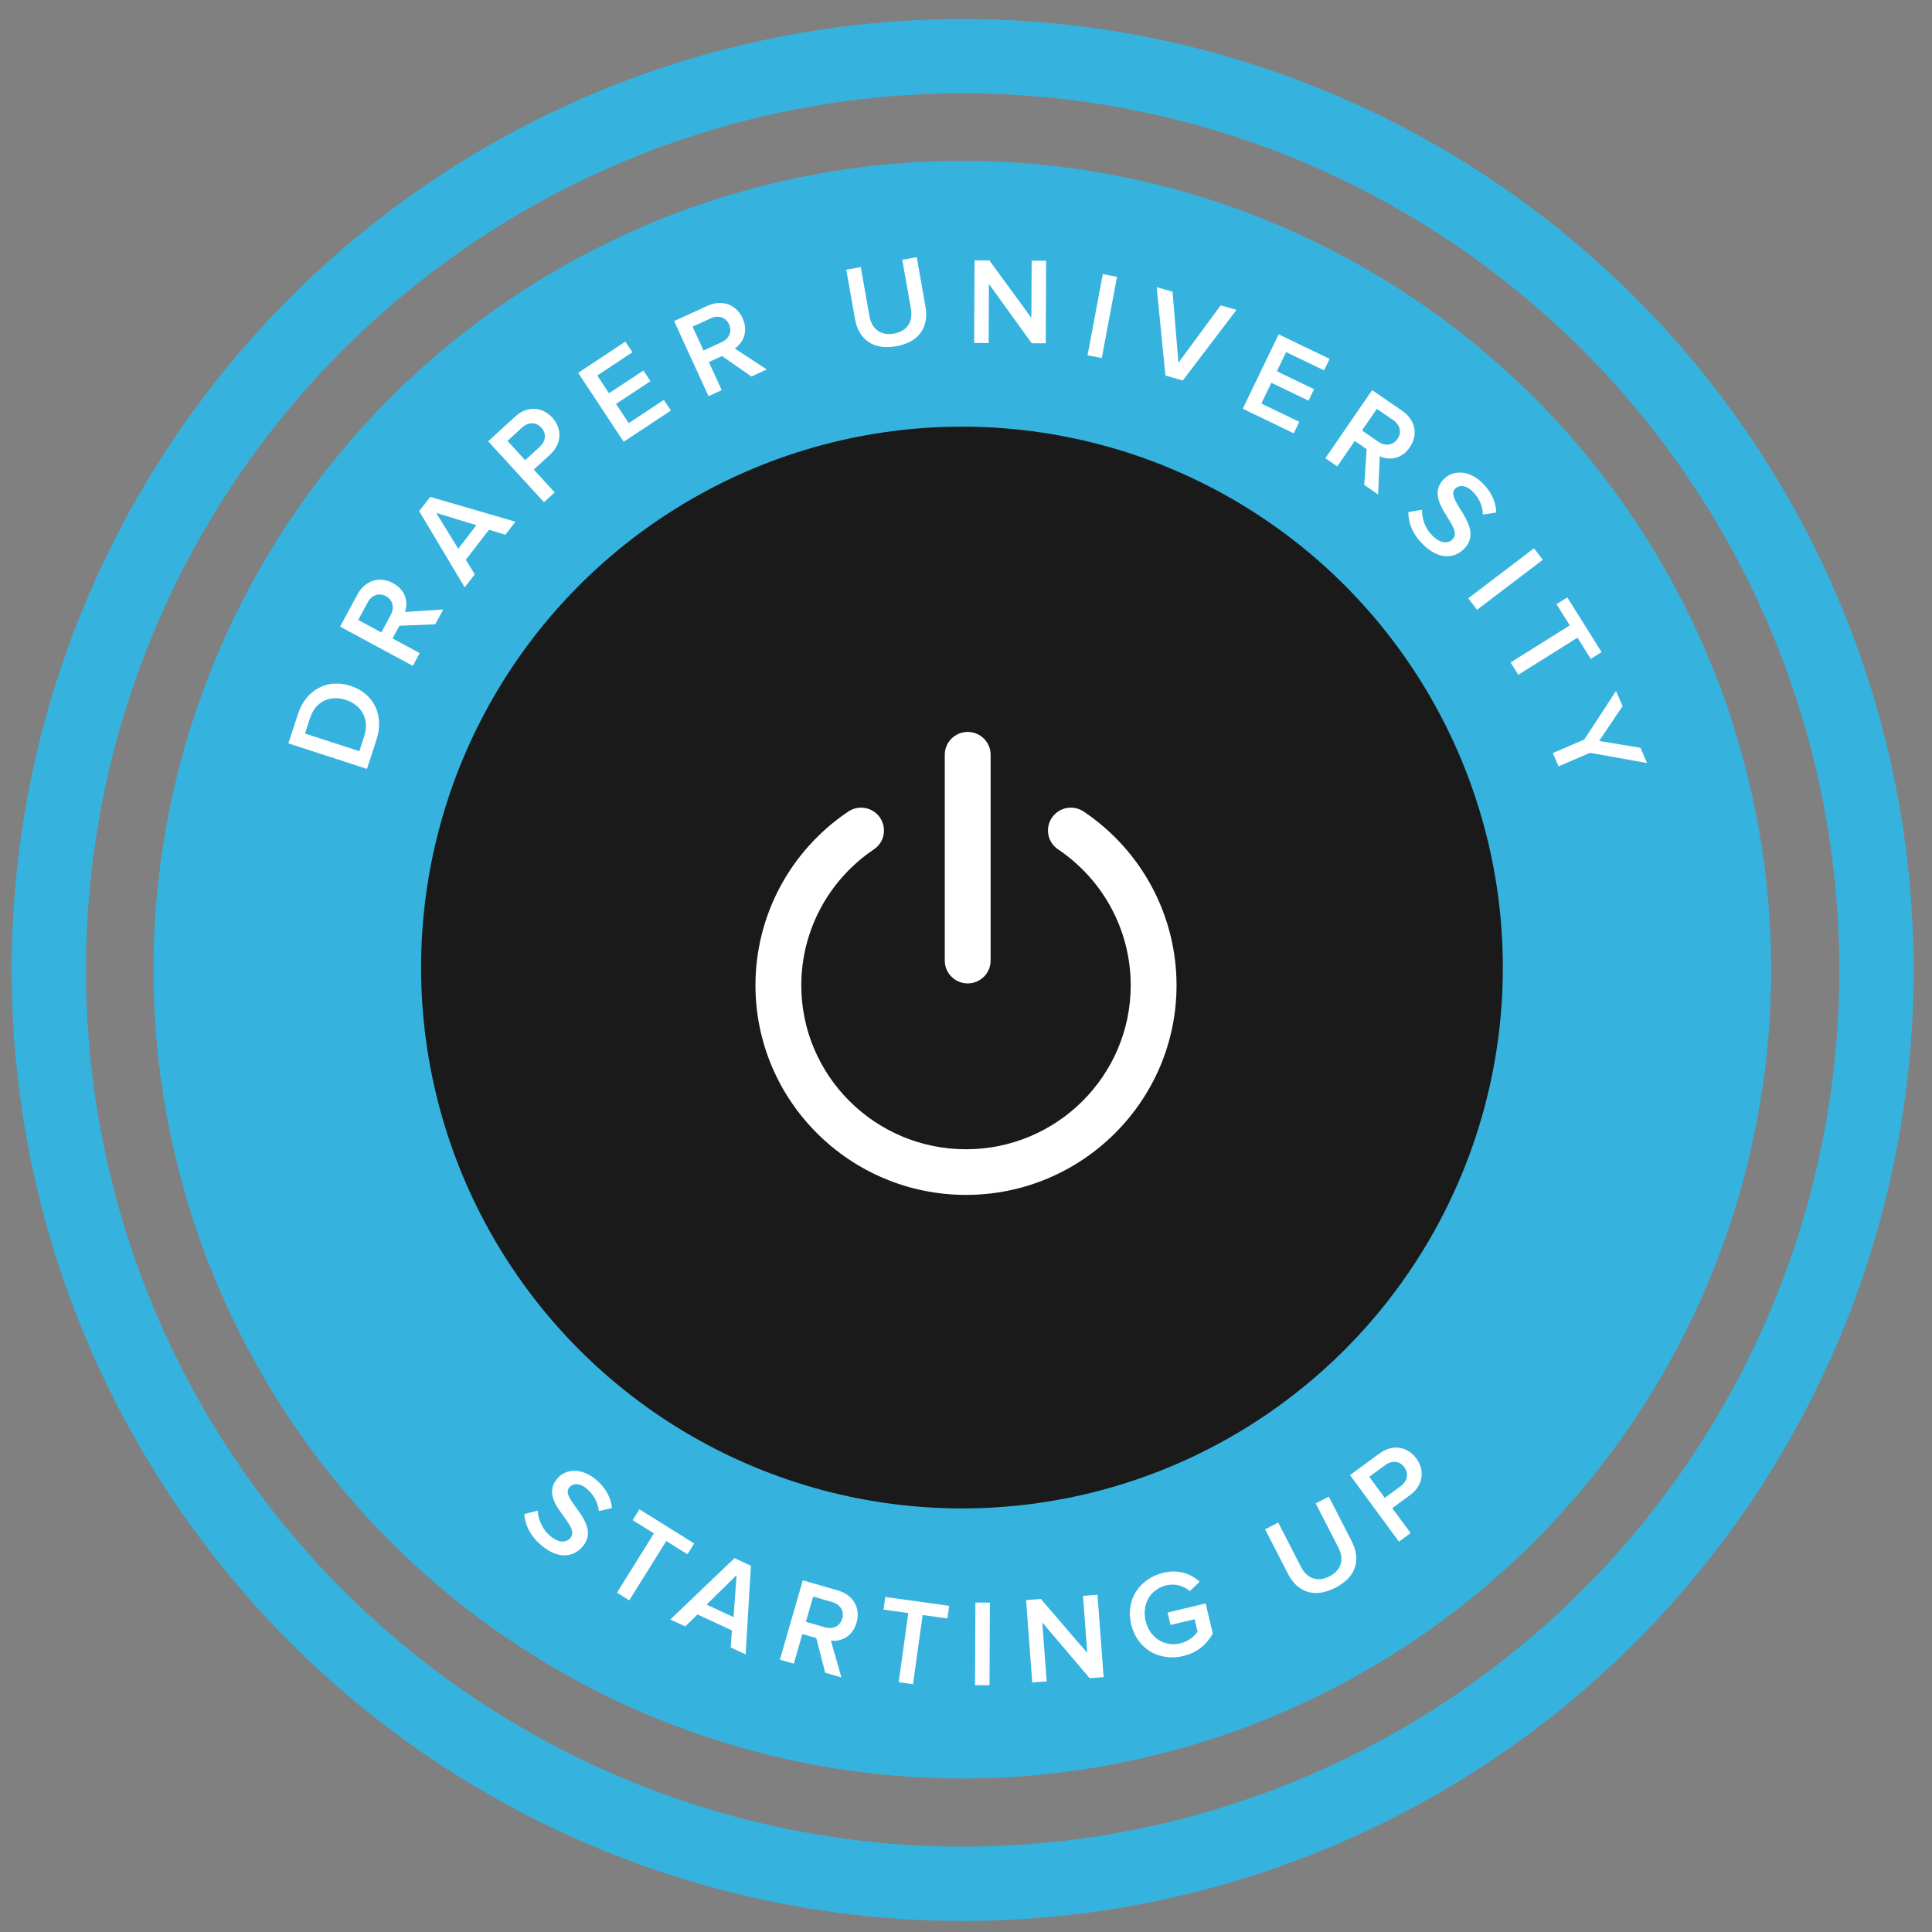 <?xml version="1.0" encoding="UTF-8" standalone="no"?>
<svg width="78px" height="78px" viewBox="0 0 78 78" version="1.1" xmlns="http://www.w3.org/2000/svg" xmlns:xlink="http://www.w3.org/1999/xlink" xmlns:sketch="http://www.bohemiancoding.com/sketch/ns">
    <rect x="0" y="0" width="78" height="78" fill="#808080" stroke="none"/>
    <!-- Generator: Sketch 3.3.2 (12043) - http://www.bohemiancoding.com/sketch -->
    <title>Group Copy 2 + Fill 1 Copy 2</title>
    <desc>Created with Sketch.</desc>
    <defs></defs>
    <g id="Main-Attraction" stroke="none" stroke-width="1" fill="none" fill-rule="evenodd" sketch:type="MSPage">
        <g id="Artboard-42" sketch:type="MSArtboardGroup" transform="translate(-144, -32)">
            <g id="Group-Copy-2-+-Fill-1-Copy-2" sketch:type="MSLayerGroup" transform="translate(145, 34)">
                <g id="Group-Copy-2" transform="translate(0, 0.225)" sketch:type="MSShapeGroup">
                    <path d="M51.701,34.633 C52.066,33.43 52.037,32.432 51.642,31.669 C51.287,30.98 50.74,30.566 50.232,30.235 C49.874,28.907 48.925,27.782 47.41,27.338 C46.995,26.681 46.504,26.108 45.882,25.692 C45.266,25.279 44.515,25.056 43.708,25.047 C42.293,23.761 40.743,23.081 39.175,23.026 C39.12,23.024 39.067,23.026 39.012,23.026 C38.175,23.022 37.33,23.206 36.509,23.546 C35.628,23.299 34.39,22.987 32.894,23.7 C31.954,23.542 31.002,23.86 30.207,24.518 C29.612,24.448 29.047,24.55 28.584,24.778 C28.07,25.031 27.688,25.397 27.347,25.76 C25.678,26.293 24.634,27.064 24.003,27.925 C23.384,28.769 23.129,29.586 22.805,30.254 C22.208,30.704 21.644,31.282 21.345,32.112 C21.025,33.002 21.018,34.099 21.326,35.509 C21.133,37.275 21.462,38.712 22.409,39.648 C23.307,40.536 24.621,40.808 26.081,40.688 C27.183,41.405 28.607,41.45 30.15,41.208 C30.986,41.78 31.954,42.244 33.097,42.487 C33.422,43.47 33.644,44.492 34.063,45.471 C34.538,46.581 35.361,47.641 36.798,48.214 C37.578,48.525 38.248,49.21 38.664,49.763 C38.666,49.766 38.671,49.77 38.673,49.773 C38.912,50.154 39.051,50.459 39.437,50.755 C39.841,51.065 40.313,51.123 40.848,51.159 C42.253,51.248 43.336,50.637 44.143,49.985 L44.143,49.975 C44.179,49.946 44.219,49.921 44.249,49.888 C44.377,49.748 44.434,49.586 44.462,49.465 C44.517,49.223 44.49,49.08 44.453,48.897 C44.376,48.53 44.197,48.031 43.766,47.087 C43.742,47.035 43.723,46.979 43.698,46.924 C44.07,46.915 44.431,46.849 44.78,46.76 C46.041,46.44 47.151,45.747 47.892,45.201 C49.088,44.32 49.896,43.641 50.385,42.92 C50.944,42.097 51.178,40.561 50.791,39.657 C50.926,39.549 51.051,39.432 51.168,39.302 C52.146,38.212 52.236,36.586 51.701,34.633 L51.701,34.633 Z M40.964,49.446 C40.624,49.422 40.521,49.402 40.5,49.398 C40.515,49.405 40.381,49.234 40.104,48.801 C40.093,48.783 40.077,48.769 40.066,48.753 C39.541,48.053 38.693,47.123 37.446,46.626 C36.444,46.226 36.04,45.664 35.668,44.797 C35.417,44.212 35.2,43.472 34.963,42.679 C35.275,42.678 35.595,42.655 35.929,42.622 C36.527,42.838 37.261,43.2 38.229,43.237 C38.743,43.257 39.581,42.953 40.23,42.65 C40.155,43.714 40.344,44.792 40.964,45.624 C41.13,45.848 41.312,46.046 41.515,46.212 C41.744,46.782 41.978,47.323 42.191,47.79 C42.457,48.372 42.577,48.713 42.655,48.945 C42.149,49.298 41.663,49.489 40.964,49.446 L40.964,49.446 Z M49.865,38.156 C49.438,38.631 48.511,38.939 46.975,38.878 C46.875,38.205 46.849,37.872 46.859,37.809 C46.864,37.777 46.852,37.8 46.878,37.762 C46.905,37.723 46.983,37.635 47.1,37.501 C47.321,37.26 47.301,36.888 47.056,36.671 C46.947,36.573 46.804,36.519 46.656,36.52 C46.48,36.52 46.314,36.598 46.201,36.731 C46.092,36.856 46,36.955 45.902,37.097 C45.804,37.239 45.71,37.44 45.68,37.637 C45.619,38.028 45.7,38.369 45.805,39.071 C45.806,39.103 45.809,39.135 45.815,39.167 C45.55,39.345 45.35,39.379 45.1,39.35 C44.801,39.315 44.424,39.146 44.017,38.897 C43.671,38.685 43.164,38.756 42.896,39.061 C42.22,39.828 41.812,40.09 41.244,40.168 C41.235,40.151 41.225,40.135 41.215,40.12 C41.04,39.788 40.965,39.618 40.944,39.513 C40.924,39.408 40.927,39.289 41.031,38.936 C41.128,38.625 40.952,38.296 40.637,38.2 C40.574,38.181 40.508,38.173 40.441,38.175 C40.178,38.181 39.951,38.358 39.881,38.608 C39.755,39.037 39.708,39.397 39.775,39.744 C39.842,40.092 39.99,40.344 40.161,40.668 C40.168,40.681 40.174,40.694 40.181,40.707 C39.351,41.42 38.8,41.544 38.296,41.525 C37.835,41.507 37.319,41.299 36.721,41.082 C36.728,41.027 36.728,40.972 36.721,40.918 C36.598,39.905 36.671,39.465 36.779,39.244 C36.886,39.022 37.101,38.874 37.513,38.512 C37.767,38.306 37.804,37.935 37.595,37.684 C37.469,37.533 37.276,37.454 37.079,37.472 C36.945,37.482 36.819,37.536 36.721,37.626 C36.373,37.931 35.959,38.191 35.697,38.733 C35.445,39.254 35.407,39.916 35.523,40.947 C33.456,41.109 32.15,40.554 30.952,39.676 C30.957,39.651 30.96,39.625 30.961,39.599 C31.02,39.067 31.124,38.946 31.212,38.868 C31.301,38.79 31.517,38.707 31.899,38.541 C32.2,38.41 32.337,38.064 32.205,37.766 C32.107,37.545 31.882,37.406 31.638,37.415 C31.565,37.418 31.492,37.434 31.425,37.463 C31.126,37.593 30.773,37.671 30.42,37.983 C30.067,38.293 29.857,38.793 29.782,39.475 C29.777,39.497 29.775,39.519 29.773,39.542 C28.397,39.739 27.426,39.595 26.883,39.157 C26.702,39.01 26.459,38.936 26.226,38.964 C24.925,39.129 24.105,38.898 23.636,38.435 C23.168,37.972 22.874,37.103 23.066,35.567 C23.071,35.53 23.076,35.497 23.076,35.461 C23.177,35.426 23.278,35.403 23.365,35.393 C23.628,35.365 23.872,35.412 24.274,35.663 C24.541,35.852 24.913,35.792 25.106,35.529 C25.298,35.265 25.237,34.898 24.97,34.708 C24.951,34.694 24.932,34.682 24.912,34.671 C24.494,34.411 24.066,34.254 23.646,34.219 C23.506,34.207 23.369,34.204 23.23,34.219 C23.109,34.232 22.988,34.266 22.873,34.296 C22.787,33.558 22.85,33.048 22.979,32.688 C23.114,32.314 23.324,32.043 23.646,31.774 C23.979,32.044 24.509,32.474 25.269,32.688 C25.789,32.835 26.407,32.874 27.116,32.737 C27.158,32.738 27.2,32.734 27.241,32.727 C27.345,32.707 27.446,32.678 27.541,32.64 C27.544,32.64 27.538,32.632 27.541,32.631 C27.742,32.574 27.955,32.506 28.169,32.419 C29.119,32.032 29.735,32.078 30.169,32.226 C30.603,32.374 30.878,32.648 31.058,32.861 C31.268,33.112 31.644,33.147 31.897,32.939 C32.151,32.732 32.187,32.361 31.976,32.111 C31.73,31.818 31.275,31.355 30.556,31.11 C30.016,30.926 29.33,30.876 28.536,31.062 C28.568,30.635 28.529,30.265 28.536,30.166 C28.563,29.843 28.318,29.559 27.991,29.533 C27.967,29.531 27.942,29.53 27.918,29.531 C27.61,29.544 27.363,29.786 27.347,30.09 C27.319,30.489 27.384,30.875 27.338,31.168 C27.314,31.314 27.261,31.405 27.222,31.456 C27.203,31.48 27.19,31.507 27.164,31.524 C26.497,31.709 26.003,31.667 25.598,31.553 C25.1,31.412 24.732,31.141 24.42,30.889 C24.782,30.132 25.012,29.471 25.405,28.935 C25.851,28.328 26.513,27.776 28.072,27.318 C28.226,27.273 28.362,27.186 28.468,27.068 C28.791,26.711 29.098,26.445 29.357,26.317 C29.563,26.216 29.739,26.167 30.005,26.211 C30.195,26.598 30.478,27.005 30.701,27.472 C30.703,27.494 30.706,27.517 30.71,27.54 C30.752,27.739 30.708,27.795 30.565,27.934 C30.423,28.073 30.161,28.209 29.937,28.3 C29.633,28.427 29.491,28.773 29.619,29.073 C29.747,29.374 30.097,29.514 30.401,29.388 C30.692,29.269 31.074,29.096 31.406,28.772 C31.599,28.936 31.812,29.042 32.015,29.089 C32.45,29.19 32.832,29.13 32.972,29.128 C33.301,29.14 33.577,28.887 33.59,28.563 C33.602,28.238 33.345,27.965 33.017,27.953 C32.995,27.952 32.974,27.952 32.953,27.954 C32.675,27.959 32.437,27.977 32.295,27.944 C32.155,27.911 32.128,27.943 32.054,27.684 C31.839,26.927 31.428,26.289 31.204,25.932 C31.811,25.346 32.221,25.249 32.75,25.412 C32.977,25.483 33.229,25.452 33.436,25.335 C34.503,24.729 35.015,24.869 35.775,25.104 C35.751,25.393 35.769,25.725 35.813,26.115 C35.902,26.905 36.097,27.898 36.354,28.8 C36.392,28.931 36.346,29.385 36.123,29.724 C35.9,30.063 35.593,30.301 35.089,30.302 C34.76,30.284 34.48,30.533 34.462,30.857 C34.444,31.181 34.696,31.458 35.024,31.476 C35.046,31.477 35.067,31.477 35.089,31.476 C36.014,31.474 36.734,30.958 37.128,30.359 C37.422,29.912 37.582,29.43 37.572,28.954 C37.749,29.002 37.92,29.038 38.065,29.06 C38.391,29.108 38.694,28.886 38.742,28.564 C38.79,28.242 38.565,27.943 38.239,27.896 C38.022,27.863 37.713,27.784 37.505,27.684 C37.297,27.583 37.282,27.517 37.283,27.53 C37.275,27.452 37.252,27.377 37.215,27.309 C37.116,26.834 37.036,26.366 36.993,25.981 C36.956,25.653 36.956,25.402 36.963,25.249 C36.985,25.225 37.004,25.199 37.022,25.172 C37.763,24.834 38.461,24.66 39.148,24.671 C40.285,24.69 41.395,25.224 42.597,26.355 C42.591,26.368 42.585,26.381 42.578,26.394 C42.454,26.69 42.033,27.532 41.196,27.915 C40.898,28.052 40.768,28.402 40.907,28.698 C41.045,28.992 41.4,29.121 41.699,28.983 C42.981,28.397 43.515,27.238 43.68,26.847 C43.692,26.815 43.702,26.783 43.709,26.75 C44.184,26.751 44.551,26.878 44.908,27.116 C45.23,27.332 45.551,27.657 45.845,28.088 C45.84,28.097 45.815,28.136 45.815,28.136 C45.793,28.166 45.774,28.199 45.758,28.232 C45.758,28.232 45.693,28.379 45.632,28.511 C45.596,28.584 45.556,28.661 45.526,28.733 C45.42,28.933 45.288,29.157 45.129,29.358 C44.942,29.597 44.731,29.767 44.588,29.82 C44.445,29.874 44.379,29.896 44.143,29.724 C43.877,29.532 43.504,29.589 43.309,29.853 C43.114,30.115 43.172,30.485 43.438,30.677 C43.932,31.038 44.545,31.103 45.014,30.927 C45.196,30.859 45.352,30.755 45.496,30.648 C45.619,30.957 45.791,31.264 45.999,31.572 C46.164,31.854 46.528,31.95 46.813,31.787 C47.097,31.624 47.194,31.265 47.03,30.984 C47.016,30.961 47.001,30.939 46.985,30.918 C46.679,30.464 46.534,30.14 46.501,29.869 C46.471,29.61 46.524,29.344 46.753,28.936 C48.02,29.213 48.416,29.791 48.618,30.918 C48.661,31.151 48.802,31.359 49.004,31.486 C49.549,31.827 49.934,32.114 50.106,32.449 C50.253,32.733 50.335,33.144 50.125,33.921 C49.879,34.077 49.43,34.145 48.985,34.114 C48.743,34.096 48.508,34.056 48.327,34.008 C48.147,33.959 47.999,33.874 48.037,33.901 C47.768,33.712 47.395,33.773 47.202,34.039 C47.01,34.305 47.072,34.674 47.342,34.864 C47.554,35.014 47.75,35.074 48.008,35.143 C48.266,35.213 48.571,35.265 48.898,35.288 C49.263,35.313 49.666,35.308 50.057,35.211 C50.47,36.786 50.295,37.676 49.865,38.156 L49.865,38.156 Z" id="attitude-icon-copy-3" opacity="0.3" fill="#000000"></path>
                    <circle id="Oval-20-Copy-7" stroke="#35B3DE" stroke-width="3" cx="37.865" cy="36.936" r="36.894"></circle>
                    <ellipse id="Oval-20-Copy-17" fill="#35B3DE" cx="37.851" cy="36.923" rx="32.654" ry="32.654"></ellipse>
                    <g id="Oval-20-Copy-12-+-Type-something-Copy-Copy-Copy-Copy-Copy" transform="translate(10, 8)">
                        <path d="M27.851,54.38 C13.834,54.38 2.471,43.017 2.471,29 C2.471,14.983 13.834,3.62 27.851,3.62 C41.868,3.62 53.231,14.983 53.231,29 C53.231,43.017 41.868,54.38 27.851,54.38 L27.851,54.38 Z" id="Oval-20-Copy-12"></path>
                        <path d="M4.2,19.634 C4.522,18.644 4.086,17.767 3.149,17.463 C2.222,17.162 1.35,17.615 1.027,18.609 L0.644,19.788 L3.816,20.818 L4.2,19.634 Z M3.709,19.479 L3.507,20.102 L1.315,19.391 L1.518,18.763 C1.747,18.059 2.355,17.836 2.964,18.034 C3.568,18.23 3.933,18.79 3.709,19.479 L3.709,19.479 Z M6.893,14.382 L5.351,14.482 C5.486,14.095 5.385,13.597 4.866,13.317 C4.32,13.023 3.74,13.204 3.426,13.785 L2.731,15.074 L5.666,16.657 L5.944,16.142 L4.848,15.551 L5.126,15.037 L6.57,14.981 L6.893,14.382 Z M4.777,14.598 L4.395,15.307 L3.462,14.804 L3.844,14.095 C4.001,13.805 4.295,13.691 4.577,13.843 C4.863,13.997 4.934,14.308 4.777,14.598 L4.777,14.598 Z M9.81,10.837 L6.37,9.835 L5.923,10.412 L7.761,13.488 L8.168,12.962 L7.807,12.374 L8.743,11.163 L9.403,11.363 L9.81,10.837 Z M8.234,10.979 L7.501,11.928 L6.609,10.481 L8.234,10.979 Z M11.394,9.655 L10.55,8.733 L11.202,8.135 C11.714,7.666 11.68,7.052 11.299,6.635 C10.913,6.215 10.309,6.126 9.793,6.599 L8.709,7.592 L10.963,10.05 L11.394,9.655 Z M10.795,7.81 L10.202,8.354 L9.488,7.576 L10.082,7.032 C10.325,6.809 10.64,6.805 10.856,7.041 C11.069,7.273 11.038,7.587 10.795,7.81 L10.795,7.81 Z M16.086,6.351 L15.802,5.921 L14.384,6.858 L13.871,6.082 L15.261,5.164 L14.977,4.735 L13.587,5.652 L13.114,4.935 L14.532,3.998 L14.248,3.568 L12.342,4.827 L14.179,7.61 L16.086,6.351 Z M19.956,4.692 L18.664,3.843 C19.005,3.615 19.225,3.157 18.979,2.621 C18.72,2.057 18.148,1.852 17.548,2.128 L16.216,2.738 L17.606,5.77 L18.138,5.526 L17.619,4.394 L18.151,4.15 L19.338,4.976 L19.956,4.692 Z M18.136,3.59 L17.404,3.926 L16.962,2.963 L17.694,2.627 C17.994,2.489 18.298,2.576 18.431,2.867 C18.567,3.162 18.436,3.453 18.136,3.59 L18.136,3.59 Z M25.18,3.755 C26.136,3.585 26.507,2.956 26.363,2.144 L26.012,0.16 L25.426,0.263 L25.774,2.233 C25.867,2.755 25.636,3.146 25.09,3.243 C24.543,3.339 24.193,3.051 24.1,2.529 L23.752,0.56 L23.166,0.663 L23.517,2.648 C23.661,3.46 24.23,3.923 25.18,3.755 L25.18,3.755 Z M31.219,3.635 L31.235,0.3 L30.65,0.298 L30.639,2.608 L28.945,0.29 L28.345,0.287 L28.329,3.622 L28.914,3.625 L28.926,1.24 L30.654,3.633 L31.219,3.635 Z M33.482,4.229 L34.097,0.951 L33.522,0.843 L32.907,4.121 L33.482,4.229 Z M36.753,5.136 L38.922,2.284 L38.282,2.103 L36.576,4.421 L36.339,1.552 L35.699,1.371 L36.051,4.937 L36.753,5.136 Z M41.233,7.269 L41.456,6.805 L39.925,6.067 L40.329,5.229 L41.829,5.952 L42.052,5.488 L40.552,4.765 L40.925,3.99 L42.457,4.728 L42.681,4.264 L40.622,3.272 L39.174,6.277 L41.233,7.269 Z M44.638,9.738 L44.704,8.194 C45.075,8.37 45.58,8.324 45.914,7.837 C46.266,7.327 46.148,6.73 45.604,6.356 L44.397,5.526 L42.508,8.274 L42.99,8.605 L43.695,7.579 L44.177,7.911 L44.077,9.353 L44.638,9.738 Z M44.65,7.611 L43.987,7.155 L44.587,6.282 L45.251,6.738 C45.523,6.925 45.604,7.23 45.423,7.493 C45.239,7.761 44.922,7.798 44.65,7.611 L44.65,7.611 Z M46.471,11.776 C47.116,12.396 47.734,12.324 48.118,11.923 C48.977,11.029 47.311,9.963 47.744,9.512 C47.914,9.335 48.191,9.365 48.436,9.601 C48.688,9.843 48.861,10.176 48.869,10.55 L49.408,10.465 C49.396,10.038 49.207,9.621 48.836,9.264 C48.306,8.755 47.665,8.729 47.281,9.129 C46.432,10.012 48.132,11.043 47.647,11.547 C47.492,11.71 47.195,11.751 46.849,11.419 C46.514,11.096 46.403,10.685 46.41,10.352 L45.857,10.452 C45.859,10.883 46.027,11.35 46.471,11.776 L46.471,11.776 Z M48.632,14.395 L51.286,12.376 L50.932,11.91 L48.278,13.93 L48.632,14.395 Z M50.297,17.017 L52.687,15.52 L53.223,16.376 L53.66,16.102 L52.277,13.895 L51.84,14.168 L52.377,15.024 L49.987,16.521 L50.297,17.017 Z M51.923,20.715 L53.195,20.168 L55.496,20.582 L55.232,19.966 L53.561,19.689 L54.509,18.285 L54.244,17.67 L52.964,19.63 L51.692,20.178 L51.923,20.715 Z" id="DRAPER-UNIVERSITY" fill="#FFFFFF"></path>
                    </g>
                    <g id="Oval-20-Copy-12-+-Type-something-Copy-Copy-Copy-Copy" transform="translate(38, 37) rotate(-180) translate(-38, -37) translate(9, 8)">
                        <ellipse id="Oval-20-Copy-12" cx="28.851" cy="29" rx="28.808" ry="28.808"></ellipse>
                        <path d="M46.126,5.821 C45.438,5.249 44.827,5.366 44.473,5.793 C43.681,6.747 45.419,7.691 45.02,8.171 C44.863,8.36 44.586,8.35 44.324,8.133 C44.055,7.909 43.858,7.59 43.824,7.217 L43.292,7.341 C43.335,7.767 43.553,8.169 43.95,8.498 C44.515,8.967 45.156,8.947 45.51,8.52 C46.293,7.578 44.522,6.673 44.97,6.134 C45.113,5.961 45.406,5.899 45.775,6.205 C46.133,6.502 46.273,6.905 46.29,7.237 L46.834,7.098 C46.801,6.668 46.6,6.214 46.126,5.821 L46.126,5.821 Z M42.594,3.616 L41.102,6.009 L40.245,5.475 L39.973,5.912 L42.184,7.29 L42.456,6.853 L41.599,6.319 L43.09,3.925 L42.594,3.616 Z M37.897,1.434 L37.683,5.011 L38.346,5.318 L40.936,2.842 L40.333,2.562 L39.839,3.045 L38.451,2.402 L38.5,1.713 L37.897,1.434 Z M38.384,2.938 L39.473,3.443 L38.261,4.633 L38.384,2.938 Z M34.03,0.503 L34.455,1.989 C34.048,1.939 33.583,2.144 33.419,2.71 C33.247,3.306 33.547,3.835 34.182,4.018 L35.589,4.424 L36.514,1.22 L35.952,1.058 L35.607,2.254 L35.045,2.092 L34.684,0.692 L34.03,0.503 Z M34.69,2.526 L35.464,2.749 L35.17,3.767 L34.396,3.544 C34.079,3.453 33.906,3.189 33.994,2.882 C34.085,2.569 34.373,2.434 34.69,2.526 L34.69,2.526 Z M31.139,0.229 L30.75,3.022 L29.75,2.883 L29.679,3.393 L32.259,3.752 L32.33,3.242 L31.33,3.103 L31.718,0.31 L31.139,0.229 Z M28.051,0.188 L28.035,3.523 L28.62,3.526 L28.636,0.191 L28.051,0.188 Z M23.444,0.514 L23.692,3.84 L24.276,3.796 L24.104,1.492 L25.976,3.669 L26.574,3.625 L26.326,0.299 L25.743,0.343 L25.92,2.721 L24.008,0.472 L23.444,0.514 Z M20.228,1.367 C19.668,1.5 19.268,1.847 19.036,2.278 L19.325,3.489 L20.862,3.123 L20.743,2.622 L19.77,2.853 L19.651,2.352 C19.763,2.177 20.019,1.956 20.349,1.877 C20.992,1.725 21.586,2.107 21.747,2.783 C21.911,3.469 21.55,4.069 20.908,4.222 C20.548,4.308 20.197,4.191 19.963,3.989 L19.565,4.367 C19.911,4.675 20.396,4.878 21.029,4.728 C21.972,4.503 22.574,3.665 22.331,2.644 C22.089,1.628 21.171,1.142 20.228,1.367 L20.228,1.367 Z M14.088,4.122 C13.225,4.565 13.056,5.276 13.433,6.01 L14.352,7.802 L14.882,7.531 L13.969,5.751 C13.727,5.28 13.832,4.838 14.325,4.585 C14.819,4.331 15.239,4.504 15.481,4.975 L16.394,6.755 L16.924,6.483 L16.004,4.69 C15.627,3.956 14.947,3.682 14.088,4.122 L14.088,4.122 Z M11.049,6.33 L11.789,7.337 L11.076,7.862 C10.516,8.273 10.483,8.887 10.818,9.342 C11.155,9.801 11.747,9.956 12.311,9.541 L13.495,8.671 L11.52,5.984 L11.049,6.33 Z M11.446,8.229 L12.094,7.752 L12.719,8.602 L12.07,9.079 C11.805,9.275 11.491,9.245 11.301,8.987 C11.115,8.733 11.18,8.425 11.446,8.229 L11.446,8.229 Z" id="STARTING-UP" fill="#FFFFFF"></path>
                    </g>
                    <ellipse id="Oval-20-Copy-16" fill="#1A1A1A" cx="37.837" cy="36.837" rx="21.837" ry="21.837"></ellipse>
                </g>
                <path d="M38,46.241 C33.313,46.241 29.5,42.445 29.5,37.78 C29.5,34.966 30.9,32.344 33.245,30.766 C33.669,30.481 34.244,30.592 34.53,31.013 C34.816,31.435 34.705,32.007 34.282,32.292 C32.446,33.527 31.35,35.578 31.35,37.78 C31.35,41.43 34.333,44.399 38,44.399 C41.667,44.399 44.65,41.43 44.65,37.78 C44.65,35.578 43.553,33.526 41.717,32.291 C41.293,32.007 41.182,31.434 41.468,31.013 C41.754,30.591 42.328,30.48 42.753,30.765 C45.099,32.343 46.5,34.965 46.5,37.78 C46.5,42.445 42.687,46.241 38,46.241 Z M38.069,37.703 C37.557,37.703 37.143,37.29 37.143,36.781 L37.143,28.471 C37.143,27.962 37.557,27.55 38.069,27.55 C38.58,27.55 38.994,27.962 38.994,28.471 L38.994,36.781 C38.994,37.29 38.58,37.703 38.069,37.703 Z" id="Fill-1-Copy-2" fill="#FFFFFF" sketch:type="MSShapeGroup"></path>
            </g>
        </g>
    </g>
</svg>